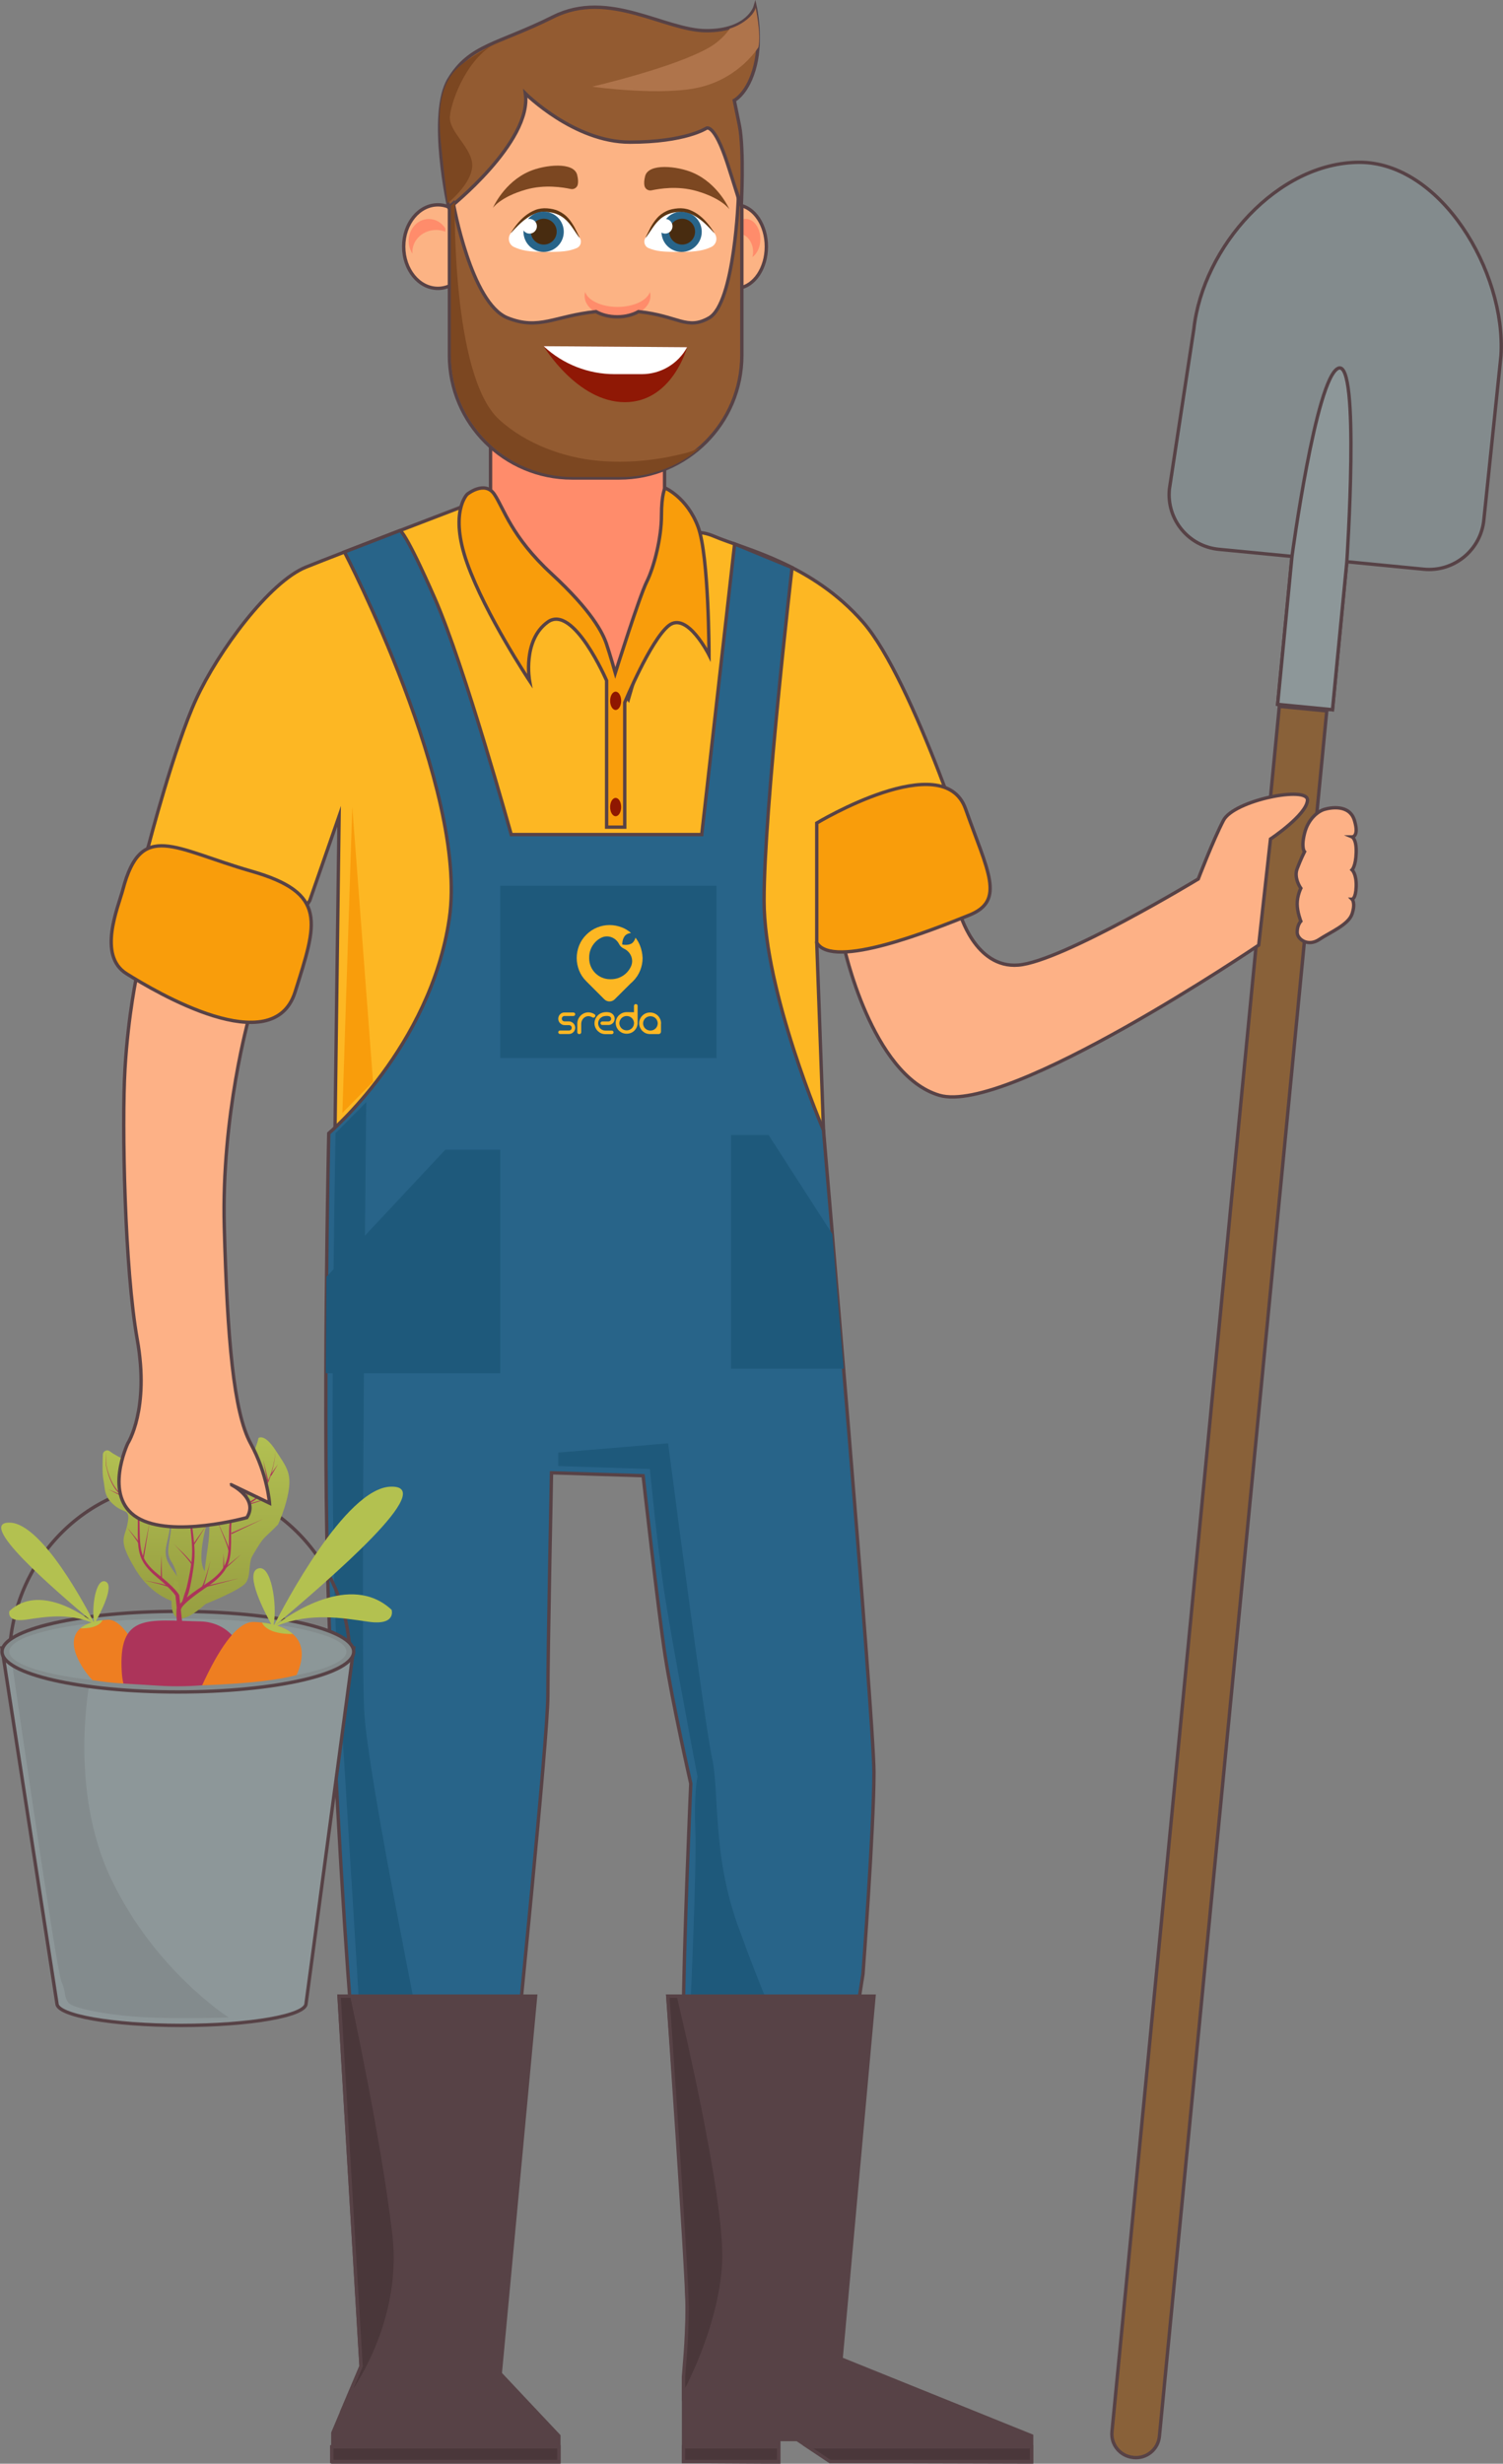 <?xml version="1.0" encoding="utf-8"?>
<!-- Generator: Adobe Illustrator 25.0.0, SVG Export Plug-In . SVG Version: 6.00 Build 0)  -->
<svg version="1.1" xmlns="http://www.w3.org/2000/svg" xmlns:xlink="http://www.w3.org/1999/xlink" x="0px" y="0px"
	 viewBox="0 0 223.09 365.65" style="enable-background:new 0 0 223.09 365.65;" xml:space="preserve">
<rect x="0" y="0" width="223.09" height="365.65" fill="#808080" stroke="none"/>
<style type="text/css">
	.st0{fill:url(#SVGID_1_);}
	.st1{fill:#ECF0D9;}
	.st2{fill:#DEE3B4;}
	.st3{fill:#E3E7BF;}
	.st4{fill:#CCD58F;}
	.st5{fill:#B3C150;}
	.st6{fill:#A3AF4E;}
	.st7{fill:#979E41;}
	.st8{fill:url(#SVGID_2_);}
	.st9{fill:url(#SVGID_3_);}
	.st10{fill:url(#SVGID_4_);}
	.st11{fill:url(#SVGID_5_);}
	.st12{fill:url(#SVGID_6_);}
	.st13{fill:url(#SVGID_7_);}
	.st14{fill:url(#SVGID_8_);}
	.st15{fill:url(#SVGID_9_);}
	.st16{fill:url(#SVGID_10_);}
	.st17{fill:url(#SVGID_11_);}
	.st18{fill:#FFF2DB;}
	.st19{fill:#A79B9C;}
	.st20{fill:#FFD13D;}
	.st21{fill:#2C3A64;}
	.st22{fill:#F67047;}
	.st23{fill:#DAE578;}
	.st24{fill:#FFF3DB;}
	.st25{fill:#FCE8C5;}
	.st26{fill:url(#SVGID_12_);}
	.st27{fill:url(#SVGID_13_);}
	.st28{fill:url(#SVGID_14_);}
	.st29{fill:url(#SVGID_15_);}
	.st30{fill:url(#SVGID_16_);}
	.st31{fill:url(#SVGID_17_);}
	.st32{fill:url(#SVGID_18_);}
	.st33{fill:url(#SVGID_19_);}
	.st34{fill:url(#SVGID_20_);}
	.st35{fill:#574246;}
	.st36{fill:#645053;}
	.st37{fill:#4A373A;}
	.st38{fill:#FEE6B9;stroke:#574246;stroke-width:0.5;stroke-miterlimit:10;}
	.st39{fill:#C4BBBC;stroke:#574246;stroke-width:0.5;stroke-miterlimit:10;}
	.st40{fill:#8C7E7F;stroke:#574246;stroke-width:0.5;stroke-miterlimit:10;}
	.st41{fill:#A79B9C;stroke:#574246;stroke-width:0.5;stroke-miterlimit:10;}
	.st42{fill:#FECE74;stroke:#574246;stroke-width:0.5;stroke-miterlimit:10;}
	.st43{fill:#9E8E86;stroke:#574246;stroke-width:0.5;stroke-miterlimit:10;}
	.st44{fill:#E6CCBD;stroke:#574246;stroke-width:0.5;stroke-miterlimit:10;}
	.st45{fill:#FEC251;stroke:#574246;stroke-width:0.5;stroke-miterlimit:10;}
	.st46{fill:#FEF2DB;stroke:#574246;stroke-width:0.5;stroke-miterlimit:10;}
	.st47{fill:#286489;stroke:#574246;stroke-width:0.5;stroke-miterlimit:10;}
	.st48{fill:#F3ECD6;stroke:#574246;stroke-width:0.5;stroke-miterlimit:10;}
	.st49{fill:#FEF2DC;stroke:#574246;stroke-width:0.5;stroke-miterlimit:10;}
	.st50{fill:#574246;stroke:#574246;stroke-width:0.5;stroke-miterlimit:10;}
	.st51{fill:#725F62;stroke:#574246;stroke-width:0.5;stroke-miterlimit:10;}
	.st52{fill:#645053;stroke:#574246;stroke-width:0.5;stroke-miterlimit:10;}
	.st53{fill:#FFFFFF;}
	.st54{fill:#010001;}
	.st55{fill:#272727;}
	.st56{fill:#C5C5C5;}
	.st57{fill:#DCDCDC;stroke:#574246;stroke-width:0.5;stroke-miterlimit:10;}
	.st58{fill:#C5C5C5;stroke:#574246;stroke-width:0.5;stroke-miterlimit:10;}
	.st59{fill:#FBFBFB;stroke:#574246;stroke-width:0.5;stroke-miterlimit:10;}
	.st60{fill:#3B2E2F;}
	.st61{fill:#FDB723;stroke:#574246;stroke-width:0.5;stroke-miterlimit:10;}
	.st62{fill:#F59F24;stroke:#574246;stroke-width:0.5;stroke-miterlimit:10;}
	.st63{fill:#286489;}
	.st64{opacity:0.22;fill:#A3A1AD;}
	.st65{fill:#C92103;stroke:#574246;stroke-width:0.5;stroke-miterlimit:10;}
	.st66{fill:#584446;}
	.st67{fill:#FFB81C;}
	.st68{fill:#FDB723;}
	.st69{fill:#725F62;}
	.st70{fill:#A3AF4E;stroke:#574246;stroke-width:0.15;stroke-miterlimit:10;}
	.st71{fill:#E23333;}
	.st72{fill:#F56F47;}
	.st73{fill:url(#SVGID_21_);stroke:#574246;stroke-width:0.5;stroke-miterlimit:10;}
	.st74{fill:url(#SVGID_22_);stroke:#574246;stroke-width:0.5;stroke-miterlimit:10;}
	.st75{fill:url(#SVGID_23_);stroke:#574246;stroke-width:0.5;stroke-miterlimit:10;}
	.st76{fill:#AC345A;}
	.st77{fill:#CE4762;}
	.st78{fill:url(#SVGID_24_);stroke:#574246;stroke-width:0.5;stroke-miterlimit:10;}
	.st79{fill:url(#SVGID_25_);stroke:#574246;stroke-width:0.5;stroke-miterlimit:10;}
	.st80{fill:url(#SVGID_26_);stroke:#574246;stroke-width:0.5;stroke-miterlimit:10;}
	.st81{fill:url(#SVGID_27_);stroke:#574246;stroke-width:0.5;stroke-miterlimit:10;}
	.st82{fill:url(#SVGID_28_);stroke:#574246;stroke-width:0.5;stroke-miterlimit:10;}
	.st83{fill:url(#SVGID_29_);stroke:#574246;stroke-width:0.5;stroke-miterlimit:10;}
	.st84{fill:url(#SVGID_30_);stroke:#574246;stroke-width:0.5;stroke-miterlimit:10;}
	.st85{fill:url(#SVGID_31_);stroke:#574246;stroke-width:0.5;stroke-miterlimit:10;}
	.st86{fill:url(#SVGID_32_);stroke:#574246;stroke-width:0.5;stroke-miterlimit:10;}
	.st87{fill:url(#SVGID_33_);stroke:#574246;stroke-width:0.5;stroke-miterlimit:10;}
	.st88{fill:url(#SVGID_34_);stroke:#574246;stroke-width:0.5;stroke-miterlimit:10;}
	.st89{fill:url(#SVGID_35_);stroke:#574246;stroke-width:0.5;stroke-miterlimit:10;}
	.st90{fill:url(#SVGID_36_);stroke:#574246;stroke-width:0.5;stroke-miterlimit:10;}
	.st91{fill:url(#SVGID_37_);stroke:#574246;stroke-width:0.5;stroke-miterlimit:10;}
	.st92{fill:url(#SVGID_38_);stroke:#574246;stroke-width:0.5;stroke-miterlimit:10;}
	.st93{fill:url(#SVGID_39_);stroke:#574246;stroke-width:0.5;stroke-miterlimit:10;}
	.st94{fill:url(#SVGID_40_);stroke:#574246;stroke-width:0.5;stroke-miterlimit:10;}
	.st95{fill:url(#SVGID_41_);stroke:#574246;stroke-width:0.5;stroke-miterlimit:10;}
	.st96{fill:url(#SVGID_42_);stroke:#574246;stroke-width:0.5;stroke-miterlimit:10;}
	.st97{fill:url(#SVGID_43_);stroke:#574246;stroke-width:0.5;stroke-miterlimit:10;}
	.st98{fill:url(#SVGID_44_);stroke:#574246;stroke-width:0.5;stroke-miterlimit:10;}
	.st99{fill:url(#SVGID_45_);stroke:#574246;stroke-width:0.5;stroke-miterlimit:10;}
	.st100{fill:url(#SVGID_46_);stroke:#574246;stroke-width:0.5;stroke-miterlimit:10;}
	.st101{fill:url(#SVGID_47_);stroke:#574246;stroke-width:0.5;stroke-miterlimit:10;}
	.st102{fill:url(#SVGID_48_);stroke:#574246;stroke-width:0.5;stroke-miterlimit:10;}
	.st103{fill:url(#SVGID_49_);stroke:#574246;stroke-width:0.5;stroke-miterlimit:10;}
	.st104{fill:url(#SVGID_50_);stroke:#574246;stroke-width:0.5;stroke-miterlimit:10;}
	.st105{fill:url(#SVGID_51_);stroke:#574246;stroke-width:0.5;stroke-miterlimit:10;}
	.st106{fill:url(#SVGID_52_);stroke:#574246;stroke-width:0.5;stroke-miterlimit:10;}
	.st107{fill:url(#SVGID_53_);stroke:#574246;stroke-width:0.5;stroke-miterlimit:10;}
	.st108{fill:url(#SVGID_54_);stroke:#574246;stroke-width:0.5;stroke-miterlimit:10;}
	.st109{fill:url(#SVGID_55_);stroke:#574246;stroke-width:0.5;stroke-miterlimit:10;}
	.st110{fill:url(#SVGID_56_);stroke:#574246;stroke-width:0.5;stroke-miterlimit:10;}
	.st111{fill:url(#SVGID_57_);stroke:#574246;stroke-width:0.5;stroke-miterlimit:10;}
	.st112{fill:url(#SVGID_58_);stroke:#574246;stroke-width:0.5;stroke-miterlimit:10;}
	.st113{fill:url(#SVGID_59_);stroke:#574246;stroke-width:0.5;stroke-miterlimit:10;}
	.st114{fill:url(#SVGID_60_);stroke:#574246;stroke-width:0.5;stroke-miterlimit:10;}
	.st115{fill:url(#SVGID_61_);stroke:#574246;stroke-width:0.5;stroke-miterlimit:10;}
	.st116{fill:url(#SVGID_62_);stroke:#574246;stroke-width:0.5;stroke-miterlimit:10;}
	.st117{fill:#EE7E21;stroke:#574246;stroke-width:0.5;stroke-miterlimit:10;}
	.st118{fill:#B3C150;stroke:#574246;stroke-width:0.5;stroke-miterlimit:10;}
	.st119{fill:#E2E891;stroke:#574246;stroke-width:0.5;stroke-miterlimit:10;}
	.st120{fill:#B2C052;stroke:#574246;stroke-width:0.5;stroke-miterlimit:10;}
	.st121{fill:#979E41;stroke:#574246;stroke-width:0.5;stroke-miterlimit:10;}
	.st122{fill:#FFF2DB;stroke:#574246;stroke-width:0.5;stroke-miterlimit:10;}
	.st123{fill:url(#SVGID_63_);stroke:#574246;stroke-width:0.5;stroke-miterlimit:10;}
	.st124{fill:url(#SVGID_64_);stroke:#574246;stroke-width:0.5;stroke-miterlimit:10;}
	.st125{fill:url(#SVGID_65_);stroke:#574246;stroke-width:0.5;stroke-miterlimit:10;}
	.st126{fill:url(#SVGID_66_);stroke:#574246;stroke-width:0.5;stroke-miterlimit:10;}
	.st127{fill:url(#SVGID_67_);stroke:#574246;stroke-width:0.5;stroke-miterlimit:10;}
	.st128{fill:url(#SVGID_68_);stroke:#574246;stroke-width:0.5;stroke-miterlimit:10;}
	.st129{fill:#C18E4C;stroke:#574246;stroke-width:0.5;stroke-miterlimit:10;}
	.st130{fill:url(#SVGID_69_);stroke:#574246;stroke-width:0.5;stroke-miterlimit:10;}
	.st131{fill:url(#SVGID_70_);stroke:#574246;stroke-width:0.5;stroke-miterlimit:10;}
	.st132{fill:url(#SVGID_71_);stroke:#574246;stroke-width:0.5;stroke-miterlimit:10;}
	.st133{fill:#AC345A;stroke:#574246;stroke-width:0.5;stroke-miterlimit:10;}
	.st134{fill:#FECE74;}
	.st135{fill:#A3AF4E;stroke:#574246;stroke-width:0.5;stroke-miterlimit:10;}
	.st136{fill:url(#SVGID_72_);stroke:#574246;stroke-width:0.5;stroke-miterlimit:10;}
	.st137{fill:url(#SVGID_73_);stroke:#574246;stroke-width:0.5;stroke-miterlimit:10;}
	.st138{fill:url(#SVGID_74_);stroke:#574246;stroke-width:0.5;stroke-miterlimit:10;}
	.st139{fill:url(#SVGID_75_);stroke:#574246;stroke-width:0.5;stroke-miterlimit:10;}
	.st140{fill:url(#SVGID_76_);stroke:#574246;stroke-width:0.5;stroke-miterlimit:10;}
	.st141{fill:url(#SVGID_77_);stroke:#574246;stroke-width:0.5;stroke-miterlimit:10;}
	.st142{fill:url(#SVGID_78_);stroke:#574246;stroke-width:0.5;stroke-miterlimit:10;}
	.st143{fill:url(#SVGID_79_);stroke:#574246;stroke-width:0.5;stroke-miterlimit:10;}
	.st144{fill:url(#SVGID_80_);stroke:#574246;stroke-width:0.5;stroke-miterlimit:10;}
	.st145{fill:url(#SVGID_81_);stroke:#574246;stroke-width:0.5;stroke-miterlimit:10;}
	.st146{fill:url(#SVGID_82_);stroke:#574246;stroke-width:0.5;stroke-miterlimit:10;}
	.st147{fill:#FC1D1D;}
	.st148{fill:#FFD13D;stroke:#574246;stroke-width:0.5;stroke-miterlimit:10;}
	.st149{fill:url(#SVGID_83_);stroke:#574246;stroke-width:0.5;stroke-miterlimit:10;}
	.st150{fill:url(#SVGID_84_);stroke:#574246;stroke-width:0.5;stroke-miterlimit:10;}
	.st151{fill:#554145;}
	.st152{opacity:0.19;}
	.st153{fill:#644F52;}
	.st154{fill:#644F52;stroke:#574246;stroke-width:0;stroke-miterlimit:10;}
	.st155{fill:#F67047;stroke:#574246;stroke-width:0.5;stroke-miterlimit:10;}
	.st156{fill:#FF8C6B;stroke:#574246;stroke-width:0.5;stroke-miterlimit:10;}
	.st157{fill:#FCB384;stroke:#574246;stroke-width:0.5;stroke-miterlimit:10;}
	.st158{fill:#935B31;stroke:#574246;stroke-width:0.5;stroke-miterlimit:10;}
	.st159{fill:#7C4721;}
	.st160{fill:#5F3714;}
	.st161{fill:#482C10;}
	.st162{fill:#FF8C6B;}
	.st163{fill:#8F1805;}
	.st164{fill:#F99D0B;stroke:#574246;stroke-width:0.5;stroke-miterlimit:10;}
	.st165{fill:#8F1701;}
	.st166{fill:#1E597B;}
	.st167{fill:#F99D0B;}
	.st168{fill:#4A373A;stroke:#574246;stroke-width:0.5;stroke-miterlimit:10;}
	.st169{fill:none;stroke:#574246;stroke-width:0.5;stroke-miterlimit:10;}
	.st170{fill:#8D9799;stroke:#574246;stroke-width:0.5;stroke-miterlimit:10;}
	.st171{fill:#838B8D;}
	.st172{fill:#848C8D;stroke:#574246;stroke-width:0.5;stroke-miterlimit:10;}
	.st173{fill:#8C9798;}
	.st174{fill:#EE7E21;}
	.st175{fill:url(#SVGID_85_);}
	.st176{fill:url(#SVGID_86_);}
	.st177{fill:url(#SVGID_87_);}
	.st178{fill:#FDB186;stroke:#574246;stroke-width:0.5;stroke-miterlimit:10;}
	.st179{fill:#896139;stroke:#574246;stroke-width:0.5;stroke-miterlimit:10;}
	.st180{fill:#AF744B;}
	.st181{fill:#838B8D;stroke:#574246;stroke-width:0.5;stroke-miterlimit:10;}
	.st182{fill:url(#SVGID_88_);}
	.st183{fill:url(#SVGID_89_);}
	.st184{fill:url(#SVGID_90_);}
	.st185{fill:url(#SVGID_91_);}
	.st186{fill:url(#SVGID_92_);}
	.st187{fill:url(#SVGID_93_);}
	.st188{fill:url(#SVGID_94_);}
	.st189{fill:url(#SVGID_95_);}
	.st190{fill:url(#SVGID_96_);}
	.st191{fill:url(#SVGID_97_);}
	.st192{fill:url(#SVGID_98_);}
	.st193{fill:url(#SVGID_99_);}
	.st194{fill:url(#SVGID_100_);}
	.st195{fill:url(#SVGID_101_);}
	.st196{fill:url(#SVGID_102_);}
	.st197{fill:url(#SVGID_103_);}
	.st198{fill:url(#SVGID_104_);}
	.st199{fill:url(#SVGID_105_);}
	.st200{fill:url(#SVGID_106_);}
	.st201{fill:url(#SVGID_107_);}
	.st202{fill:url(#SVGID_108_);stroke:#574246;stroke-width:0.5;stroke-miterlimit:10;}
	.st203{fill:url(#SVGID_109_);stroke:#574246;stroke-width:0.5;stroke-miterlimit:10;}
	.st204{fill:url(#SVGID_110_);stroke:#574246;stroke-width:0.5;stroke-miterlimit:10;}
	.st205{fill:url(#SVGID_111_);stroke:#574246;stroke-width:0.5;stroke-miterlimit:10;}
	.st206{fill:url(#SVGID_112_);stroke:#574246;stroke-width:0.5;stroke-miterlimit:10;}
	.st207{fill:url(#SVGID_113_);stroke:#574246;stroke-width:0.5;stroke-miterlimit:10;}
	.st208{fill:url(#SVGID_114_);stroke:#574246;stroke-width:0.5;stroke-miterlimit:10;}
	.st209{fill:url(#SVGID_115_);stroke:#574246;stroke-width:0.5;stroke-miterlimit:10;}
	.st210{fill:url(#SVGID_116_);stroke:#574246;stroke-width:0.5;stroke-miterlimit:10;}
	.st211{fill:url(#SVGID_117_);stroke:#574246;stroke-width:0.5;stroke-miterlimit:10;}
	.st212{fill:url(#SVGID_118_);stroke:#574246;stroke-width:0.5;stroke-miterlimit:10;}
	.st213{fill:url(#SVGID_119_);stroke:#574246;stroke-width:0.5;stroke-miterlimit:10;}
	.st214{fill:url(#SVGID_120_);stroke:#574246;stroke-width:0.5;stroke-miterlimit:10;}
	.st215{fill:url(#SVGID_121_);stroke:#574246;stroke-width:0.5;stroke-miterlimit:10;}
	.st216{fill:url(#SVGID_122_);stroke:#574246;stroke-width:0.5;stroke-miterlimit:10;}
	.st217{fill:url(#SVGID_123_);stroke:#574246;stroke-width:0.5;stroke-miterlimit:10;}
	.st218{fill:url(#SVGID_124_);stroke:#574246;stroke-width:0.5;stroke-miterlimit:10;}
	.st219{fill:url(#SVGID_125_);stroke:#574246;stroke-width:0.5;stroke-miterlimit:10;}
	.st220{fill:url(#SVGID_126_);stroke:#574246;stroke-width:0.5;stroke-miterlimit:10;}
	.st221{fill:url(#SVGID_127_);stroke:#574246;stroke-width:0.5;stroke-miterlimit:10;}
	.st222{fill:url(#SVGID_128_);stroke:#574246;stroke-width:0.5;stroke-miterlimit:10;}
	.st223{fill:url(#SVGID_129_);stroke:#574246;stroke-width:0.5;stroke-miterlimit:10;}
	.st224{fill:url(#SVGID_130_);stroke:#574246;stroke-width:0.5;stroke-miterlimit:10;}
	.st225{fill:url(#SVGID_131_);stroke:#574246;stroke-width:0.5;stroke-miterlimit:10;}
	.st226{fill:url(#SVGID_132_);stroke:#574246;stroke-width:0.5;stroke-miterlimit:10;}
	.st227{fill:url(#SVGID_133_);stroke:#574246;stroke-width:0.5;stroke-miterlimit:10;}
	.st228{fill:url(#SVGID_134_);stroke:#574246;stroke-width:0.5;stroke-miterlimit:10;}
	.st229{fill:url(#SVGID_135_);stroke:#574246;stroke-width:0.5;stroke-miterlimit:10;}
	.st230{fill:url(#SVGID_136_);stroke:#574246;stroke-width:0.5;stroke-miterlimit:10;}
	.st231{fill:url(#SVGID_137_);stroke:#574246;stroke-width:0.5;stroke-miterlimit:10;}
	.st232{fill:url(#SVGID_138_);stroke:#574246;stroke-width:0.5;stroke-miterlimit:10;}
	.st233{fill:url(#SVGID_139_);stroke:#574246;stroke-width:0.5;stroke-miterlimit:10;}
	.st234{fill:url(#SVGID_140_);stroke:#574246;stroke-width:0.5;stroke-miterlimit:10;}
	.st235{fill:url(#SVGID_141_);stroke:#574246;stroke-width:0.5;stroke-miterlimit:10;}
	.st236{fill:url(#SVGID_142_);stroke:#574246;stroke-width:0.5;stroke-miterlimit:10;}
	.st237{fill:url(#SVGID_143_);stroke:#574246;stroke-width:0.5;stroke-miterlimit:10;}
	.st238{fill:url(#SVGID_144_);stroke:#574246;stroke-width:0.5;stroke-miterlimit:10;}
	.st239{fill:url(#SVGID_145_);stroke:#574246;stroke-width:0.5;stroke-miterlimit:10;}
	.st240{fill:url(#SVGID_146_);stroke:#574246;stroke-width:0.5;stroke-miterlimit:10;}
	.st241{fill:url(#SVGID_147_);stroke:#574246;stroke-width:0.5;stroke-miterlimit:10;}
	.st242{fill:url(#SVGID_148_);stroke:#574246;stroke-width:0.5;stroke-miterlimit:10;}
	.st243{fill:url(#SVGID_149_);stroke:#574246;stroke-width:0.5;stroke-miterlimit:10;}
	.st244{fill:url(#SVGID_150_);stroke:#574246;stroke-width:0.5;stroke-miterlimit:10;}
	.st245{fill:url(#SVGID_151_);stroke:#574246;stroke-width:0.5;stroke-miterlimit:10;}
	.st246{fill:url(#SVGID_152_);stroke:#574246;stroke-width:0.5;stroke-miterlimit:10;}
	.st247{fill:url(#SVGID_153_);stroke:#574246;stroke-width:0.5;stroke-miterlimit:10;}
	.st248{fill:url(#SVGID_154_);stroke:#574246;stroke-width:0.5;stroke-miterlimit:10;}
	.st249{fill:url(#SVGID_155_);stroke:#574246;stroke-width:0.5;stroke-miterlimit:10;}
	.st250{fill:url(#SVGID_156_);stroke:#574246;stroke-width:0.5;stroke-miterlimit:10;}
	.st251{fill:url(#SVGID_157_);stroke:#574246;stroke-width:0.5;stroke-miterlimit:10;}
	.st252{fill:url(#SVGID_158_);stroke:#574246;stroke-width:0.5;stroke-miterlimit:10;}
	.st253{fill:url(#SVGID_159_);stroke:#574246;stroke-width:0.5;stroke-miterlimit:10;}
	.st254{fill:url(#SVGID_160_);stroke:#574246;stroke-width:0.5;stroke-miterlimit:10;}
	.st255{fill:url(#SVGID_161_);stroke:#574246;stroke-width:0.5;stroke-miterlimit:10;}
	.st256{fill:url(#SVGID_162_);stroke:#574246;stroke-width:0.5;stroke-miterlimit:10;}
	.st257{fill:url(#SVGID_163_);stroke:#574246;stroke-width:0.5;stroke-miterlimit:10;}
	.st258{fill:url(#SVGID_164_);stroke:#574246;stroke-width:0.5;stroke-miterlimit:10;}
	.st259{fill:url(#SVGID_165_);stroke:#574246;stroke-width:0.5;stroke-miterlimit:10;}
	.st260{fill:url(#SVGID_166_);stroke:#574246;stroke-width:0.5;stroke-miterlimit:10;}
	.st261{fill:url(#SVGID_167_);stroke:#574246;stroke-width:0.5;stroke-miterlimit:10;}
	.st262{fill:url(#SVGID_168_);stroke:#574246;stroke-width:0.5;stroke-miterlimit:10;}
	.st263{fill:url(#SVGID_169_);stroke:#574246;stroke-width:0.5;stroke-miterlimit:10;}
	.st264{fill:url(#SVGID_170_);stroke:#574246;stroke-width:0.5;stroke-miterlimit:10;}
	.st265{fill:url(#SVGID_171_);stroke:#574246;stroke-width:0.5;stroke-miterlimit:10;}
	.st266{fill:url(#SVGID_172_);}
	.st267{fill:url(#SVGID_173_);}
	.st268{fill:url(#SVGID_174_);}
</style>
<g id="Слой_1">
</g>
<g id="Слой_2">
</g>
<g id="Слой_3">
</g>
<g id="фон">
</g>
<g id="_x31__1_">
</g>
<g id="все">
	<g>
		<g>
			<path class="st68" d="M81.01,126.66c-0.16-0.41-0.39-0.8-0.67-1.16c-0.07,0.27-0.21,0.57-0.45,0.78
				c-0.57,0.46-1.51,0.24-1.51,0.24s-0.03-0.97,0.54-1.43c0.22-0.18,0.51-0.26,0.77-0.28c-0.41-0.36-0.87-0.64-1.36-0.83
				c-0.59-0.23-1.21-0.35-1.83-0.35c-0.63,0-1.25,0.12-1.84,0.36c-0.6,0.24-1.14,0.6-1.62,1.08c-0.48,0.48-0.84,1.02-1.07,1.62
				c-0.23,0.59-0.35,1.21-0.35,1.83c0,0.63,0.12,1.24,0.35,1.83c0.23,0.6,0.59,1.14,1.07,1.62l2.31,2.31l0.37,0.37
				c0.42,0.42,1.11,0.42,1.54,0l2.39-2.38c0.01-0.01,0.01-0.01,0.02-0.01c0.1-0.09,0.2-0.18,0.29-0.27
				c0.48-0.48,0.84-1.02,1.08-1.62c0.24-0.6,0.36-1.22,0.36-1.84C81.36,127.87,81.24,127.25,81.01,126.66z M79.68,129.74
				c-0.15,0.33-0.35,0.64-0.61,0.92c-0.66,0.69-1.55,1.03-2.43,1.01c-0.02,0-0.05,0-0.07,0c-1.72,0-3.11-1.39-3.11-3.11
				c0-0.02,0-0.03,0-0.05c-0.02-0.83,0.27-1.67,0.89-2.33c0.26-0.28,0.56-0.5,0.89-0.66c0.98-0.5,2.16-0.05,2.66,0.93
				c0.07,0.15,0.17,0.28,0.3,0.4c0.13,0.12,0.27,0.21,0.42,0.28C79.62,127.59,80.13,128.73,79.68,129.74z"/>
			<path class="st68" d="M69.46,136.67c-0.12,0.05-0.22,0.11-0.3,0.2c-0.09,0.08-0.16,0.18-0.2,0.3c-0.05,0.11-0.08,0.24-0.08,0.37
				c0,0.13,0.03,0.25,0.08,0.37s0.12,0.21,0.21,0.3c0.09,0.08,0.19,0.15,0.3,0.2c0.12,0.05,0.24,0.07,0.36,0.07h0.64
				c0.06,0,0.11,0.01,0.16,0.03c0.05,0.02,0.09,0.05,0.13,0.08c0.04,0.04,0.07,0.08,0.09,0.13c0.02,0.05,0.03,0.1,0.03,0.16
				c0,0.05-0.01,0.1-0.03,0.16c-0.02,0.05-0.05,0.09-0.09,0.13s-0.08,0.06-0.13,0.08c-0.05,0.02-0.1,0.03-0.16,0.03h-1.32
				c-0.15,0-0.27,0.12-0.27,0.26c0,0.14,0.12,0.26,0.27,0.26h1.31c0.13,0,0.25-0.02,0.36-0.07c0.12-0.05,0.22-0.11,0.3-0.2
				c0.09-0.08,0.16-0.18,0.2-0.3c0.05-0.11,0.08-0.23,0.08-0.36c0-0.13-0.03-0.25-0.08-0.37c-0.05-0.11-0.12-0.21-0.21-0.3
				c-0.09-0.08-0.19-0.15-0.3-0.2c-0.12-0.05-0.24-0.07-0.36-0.07h-0.63c-0.06,0-0.11-0.01-0.16-0.03c-0.05-0.02-0.1-0.05-0.13-0.08
				c-0.04-0.03-0.07-0.08-0.09-0.13c-0.02-0.05-0.03-0.1-0.03-0.16c0-0.05,0.01-0.11,0.03-0.16c0.02-0.05,0.05-0.09,0.09-0.13
				c0.04-0.04,0.08-0.06,0.13-0.08c0.05-0.02,0.1-0.03,0.16-0.03h1.31c0.15,0,0.27-0.12,0.27-0.26c0-0.14-0.12-0.26-0.27-0.26h-1.31
				C69.69,136.6,69.57,136.62,69.46,136.67z"/>
			<path class="st68" d="M73.34,136.59c-0.88,0-1.61,0.72-1.64,1.62v1.34c0,0.14,0.12,0.26,0.27,0.26H72c0.15,0,0.27-0.12,0.27-0.26
				v-1.27c0.01-0.62,0.48-1.13,1.07-1.13c0.19,0,0.42,0.08,0.61,0.19c0.13,0.07,0.29,0.03,0.36-0.09l0.02-0.02
				c0.08-0.12,0.04-0.28-0.08-0.36C73.99,136.69,73.67,136.59,73.34,136.59z"/>
			<path class="st68" d="M76.6,137.83c-0.04,0.03-0.08,0.06-0.13,0.08c-0.05,0.02-0.1,0.03-0.16,0.03h-0.9
				c-0.15,0-0.27,0.12-0.27,0.26c0,0.14,0.12,0.26,0.27,0.26h0.9c0.13,0,0.25-0.02,0.36-0.07c0.12-0.05,0.22-0.11,0.3-0.2
				c0.09-0.08,0.16-0.18,0.2-0.3c0.05-0.11,0.08-0.23,0.08-0.36c0-0.13-0.03-0.25-0.08-0.37c-0.05-0.11-0.12-0.21-0.21-0.3
				c-0.09-0.08-0.19-0.15-0.3-0.2c-0.28-0.12-0.92-0.18-1.44,0.05c-0.19,0.08-0.36,0.2-0.5,0.35c-0.14,0.14-0.26,0.32-0.34,0.51
				c-0.08,0.19-0.13,0.41-0.13,0.63c0,0.22,0.04,0.43,0.13,0.63c0.08,0.19,0.2,0.37,0.34,0.51c0.15,0.14,0.31,0.26,0.5,0.35
				c0.19,0.08,0.4,0.13,0.62,0.13h0.97c0.15,0,0.27-0.12,0.27-0.26v-0.01c0-0.14-0.12-0.26-0.27-0.26h-0.96
				c-0.15,0-0.28-0.03-0.41-0.08c-0.13-0.05-0.24-0.13-0.33-0.23c-0.1-0.09-0.17-0.21-0.23-0.34c-0.06-0.13-0.09-0.27-0.09-0.42
				s0.03-0.29,0.09-0.42s0.13-0.25,0.23-0.34c0.1-0.09,0.21-0.17,0.33-0.23c0.37-0.15,0.86-0.13,1.03-0.05
				c0.05,0.02,0.09,0.05,0.13,0.08c0.04,0.04,0.07,0.08,0.09,0.13c0.02,0.05,0.03,0.1,0.03,0.16c0,0.05-0.01,0.1-0.03,0.16
				C76.67,137.75,76.64,137.79,76.6,137.83z"/>
			<path class="st68" d="M80.39,135.36c-0.15,0-0.27,0.12-0.27,0.26v0.95c0,0-0.8-0.01-1.08-0.01c-0.22,0-0.44,0.04-0.63,0.12
				c-0.2,0.08-0.37,0.2-0.52,0.34c-0.15,0.14-0.27,0.32-0.35,0.51c-0.09,0.19-0.13,0.41-0.13,0.63c0,0.22,0.05,0.43,0.13,0.63
				c0.09,0.19,0.2,0.37,0.35,0.51c0.15,0.14,0.32,0.26,0.52,0.34c0.2,0.08,0.41,0.12,0.63,0.12c0.21,0,0.42-0.04,0.6-0.11
				c0.19-0.07,0.36-0.18,0.5-0.31c0.14-0.13,0.26-0.29,0.35-0.47c0.09-0.18,0.15-0.38,0.17-0.58v-2.7
				C80.66,135.48,80.54,135.36,80.39,135.36z M80.03,138.61c-0.06,0.13-0.14,0.24-0.23,0.34c-0.1,0.09-0.22,0.17-0.35,0.23
				c-0.13,0.05-0.27,0.08-0.42,0.08c-0.15,0-0.29-0.03-0.42-0.08c-0.13-0.05-0.25-0.13-0.35-0.23c-0.1-0.09-0.18-0.21-0.23-0.34
				c-0.06-0.13-0.09-0.27-0.09-0.41c0-0.14,0.03-0.29,0.09-0.42c0.06-0.13,0.14-0.25,0.23-0.34c0.1-0.09,0.22-0.17,0.35-0.23
				c0.13-0.05,0.27-0.08,0.42-0.08c0.15,0,0.29,0.03,0.42,0.08c0.13,0.05,0.25,0.13,0.35,0.23c0.1,0.09,0.18,0.21,0.23,0.34
				c0.06,0.13,0.09,0.27,0.09,0.42C80.12,138.34,80.09,138.48,80.03,138.61z"/>
			<path class="st68" d="M84.01,137.58c-0.09-0.19-0.2-0.37-0.35-0.51c-0.15-0.14-0.32-0.26-0.52-0.34
				c-0.2-0.08-0.41-0.12-0.63-0.12c-0.23,0-0.44,0.04-0.63,0.12c-0.2,0.08-0.37,0.2-0.51,0.34c-0.15,0.14-0.27,0.32-0.35,0.51
				c-0.09,0.19-0.13,0.41-0.13,0.63c0,0.22,0.05,0.43,0.13,0.63c0.09,0.19,0.2,0.36,0.35,0.51c0.15,0.14,0.32,0.26,0.51,0.34
				c0.2,0.08,0.41,0.12,0.63,0.12h1.08h0.18c0.2,0,0.36-0.16,0.36-0.36v-1.11v0c0.01-0.04,0.01-0.08,0.01-0.13
				C84.14,137.99,84.09,137.78,84.01,137.58z M83.55,138.64c-0.06,0.13-0.14,0.24-0.23,0.34c-0.1,0.09-0.22,0.17-0.35,0.23
				c-0.13,0.05-0.27,0.08-0.42,0.08c-0.15,0-0.29-0.03-0.42-0.08c-0.13-0.05-0.25-0.13-0.35-0.23c-0.1-0.09-0.18-0.21-0.23-0.34
				c-0.06-0.13-0.09-0.27-0.09-0.41c0-0.14,0.03-0.29,0.09-0.42c0.06-0.13,0.14-0.25,0.23-0.34c0.1-0.09,0.22-0.17,0.35-0.23
				c0.13-0.05,0.27-0.08,0.42-0.08c0.15,0,0.29,0.03,0.42,0.08c0.13,0.05,0.25,0.13,0.35,0.23c0.1,0.09,0.18,0.21,0.23,0.34
				c0.06,0.13,0.09,0.27,0.09,0.42C83.64,138.37,83.61,138.51,83.55,138.64z"/>
		</g>
		<polygon class="st156" points="72.81,64.5 72.81,85.11 93.48,113.06 98.64,78.96 98.64,66.63 		"/>
		<path class="st157" d="M113.75,36.6c0-3.19-1.78-5.82-4.06-6.16v-8.7c0-10.05-8.01-18.2-17.89-18.2h-6.88
			c-9.88,0-17.89,8.15-17.89,18.2v9.18c-0.62-0.33-1.31-0.52-2.03-0.52c-2.81,0-5.08,2.78-5.08,6.2c0,3.42,2.27,6.2,5.08,6.2
			c0.72,0,1.41-0.19,2.03-0.52V52.5c0,10.05,8.01,18.2,17.89,18.2h6.88c9.88,0,17.89-8.15,17.89-18.2v-9.74
			C111.98,42.42,113.75,39.79,113.75,36.6z"/>
		<path class="st158" d="M77.98,13.87c0,0,7.23,7.23,15.5,7.23s11.37-2.07,11.37-2.07s1.14-0.81,3.1,5.17
			c1.11,3.4,2.07,6.58,2.07,6.58s0.47-8.56-0.28-12.22s-0.75-3.66-0.75-3.66s2.07-1.03,3.1-5.17s0-8.73,0-8.73s-1.03,3.56-7.23,3.56
			c-6.2,0-14.47-6.2-22.73-2.07s-12.4,4.13-15.5,9.3c-3.1,5.17,0,19.12,0,19.12S79.01,21.1,77.98,13.87z"/>
		<path class="st159" d="M73.16,30.86c0,0,1.63-3.81,5.44-5.44c2.24-0.96,6.58-1.46,7.07,0.54c0.16,0.64,0.16,1.09,0.09,1.42
			c-0.1,0.47-0.57,0.77-1.04,0.67c-1.15-0.24-3.84-0.71-6.66,0.09C74.25,29.23,73.16,30.86,73.16,30.86z"/>
		<path class="st159" d="M108.26,31.06c0,0-1.63-3.81-5.44-5.44c-2.24-0.96-6.58-1.46-7.07,0.54c-0.16,0.64-0.16,1.09-0.09,1.42
			c0.1,0.47,0.57,0.77,1.04,0.67c1.15-0.24,3.84-0.71,6.66,0.09C107.17,29.43,108.26,31.06,108.26,31.06z"/>
		<path class="st53" d="M86,35.23c0.43,0.54,0.21,1.35-0.43,1.6c-1.2,0.48-2.04,0.56-4.76,0.56c-2.35,0-3.5-0.25-4.53-0.74
			c-0.8-0.38-1-1.44-0.41-2.1c1.15-1.29,2.89-3.15,4.94-3.15C84.07,31.41,84.86,33.79,86,35.23z"/>
		<path class="st53" d="M95.86,35.23c-0.43,0.54-0.21,1.35,0.43,1.6c1.2,0.48,2.04,0.56,4.76,0.56c2.35,0,3.5-0.25,4.53-0.74
			c0.8-0.38,1-1.44,0.41-2.1c-1.15-1.29-2.89-3.15-4.94-3.15C97.79,31.41,97,33.79,95.86,35.23z"/>
		<circle class="st63" cx="101.17" cy="34.4" r="2.99"/>
		<path class="st160" d="M75.84,34.53c0.58-0.91,1.24-1.8,2.13-2.5c0.44-0.36,0.94-0.65,1.49-0.87c0.54-0.21,1.2-0.29,1.76-0.24
			c0.57,0.05,1.17,0.15,1.71,0.41c0.54,0.26,1.03,0.61,1.41,1.05c0.38,0.43,0.68,0.9,0.95,1.38l0.72,1.45l-0.04,0.03
			c-0.66-0.85-1.15-1.82-1.93-2.56c-0.75-0.75-1.8-1.18-2.86-1.22c-1.07-0.13-2.11,0.3-2.97,0.91c-0.88,0.61-1.62,1.39-2.34,2.18
			L75.84,34.53z"/>
		<circle class="st63" cx="80.69" cy="34.4" r="2.99"/>
		<circle class="st161" cx="101.25" cy="34.38" r="1.92"/>
		<circle class="st161" cx="80.71" cy="34.38" r="1.92"/>
		<circle class="st53" cx="78.6" cy="33.58" r="1.09"/>
		<circle class="st53" cx="98.73" cy="33.58" r="1.09"/>
		<path class="st160" d="M106.01,34.53c-0.58-0.91-1.24-1.8-2.13-2.5c-0.44-0.36-0.94-0.65-1.49-0.87c-0.54-0.21-1.2-0.29-1.76-0.24
			c-0.57,0.05-1.17,0.15-1.71,0.41c-0.54,0.26-1.03,0.61-1.41,1.05c-0.38,0.43-0.68,0.9-0.95,1.38l-0.72,1.45l0.04,0.03
			c0.66-0.85,1.15-1.82,1.93-2.56c0.75-0.75,1.8-1.18,2.86-1.22c1.07-0.13,2.11,0.3,2.97,0.91c0.88,0.61,1.62,1.39,2.34,2.18
			L106.01,34.53z"/>
		<path class="st162" d="M91.66,45.55c-2.4,0-4.39-0.96-4.81-2.22c-0.05,0.19-0.08,0.39-0.08,0.59c0,1.8,2.19,3.26,4.89,3.26
			c2.7,0,4.89-1.46,4.89-3.26c0-0.2-0.03-0.4-0.08-0.59C96.05,44.59,94.05,45.55,91.66,45.55z"/>
		<path class="st162" d="M110.69,32.49c-0.19,0-0.37,0.04-0.54,0.11v2.17c0.94,0.3,1.63,1.36,1.63,2.62c0,0.26-0.04,0.51-0.1,0.76
			c0.7-0.5,1.18-1.5,1.18-2.66C112.86,33.83,111.89,32.49,110.69,32.49z"/>
		<path class="st162" d="M66.1,33.9c-0.54-0.85-1.43-1.4-2.45-1.4c-1.65,0-2.99,1.46-2.99,3.26c0,0.71,0.21,1.36,0.56,1.89
			c-0.01-0.09-0.01-0.17-0.01-0.26c0-1.8,1.58-3.26,3.53-3.26c0.48,0,0.94,0.09,1.36,0.25V33.9z"/>
		<path class="st158" d="M109.6,29.23c0,0-0.54,15.77-4.35,17.95c-3.3,1.88-4.56-0.31-10.48-0.93c-0.85,0.48-1.95,0.77-3.16,0.77
			c-1.2,0-2.3-0.29-3.15-0.77c-6.15,0.63-8.42,2.81-13.12,0.93C69.9,45,67.29,30.17,67.29,30.17l-0.58,0.51v22.06
			c0,10.05,8.15,18.2,18.2,18.2h7c10.05,0,18.2-8.15,18.2-18.2V30.68L109.6,29.23z"/>
		<path class="st163" d="M80.69,51.38l21.3,0.15c0,0-2.18,8.16-9.25,8.16C85.67,59.68,80.69,51.38,80.69,51.38z"/>
		<path class="st53" d="M94.3,55.53h-3.08c-3.91,0-7.67-1.48-10.53-4.15v0l21.3,0.15l0,0c-1.34,2.47-3.92,4-6.73,4H94.3z"/>
		<path class="st61" d="M69.36,74.91c0,0-18.49,7.07-23.93,9.25s-13.05,12.51-16.31,19.58s-7.07,21.75-7.07,21.75l-3.26,10.33
			l21.48,6.87l5.71-9.04l4.35-12.51l-1.09,83.75l73.96-10.33l-1.97-54.65l23.72-9.52c0,0-9.25-29.37-16.86-38.07
			c-7.61-8.7-17.51-10.77-22.08-12.72c-4.57-1.96-6.2,1.75-6.2,1.75l-6.53,22.4L83.3,88.89L69.36,74.91z"/>
		<path class="st164" d="M78.6,101.04c0,0-6.53-9.81-9.25-17.43s0-10.26,0-10.26s2.6-2.1,4.02,0c1.42,2.1,2.51,6.28,8.49,11.8
			c5.98,5.52,7.61,8.79,8.16,10.42s1.31,4.3,1.31,4.3s3.58-11.37,4.67-13.54c1.09-2.18,2.18-6.53,2.18-9.79s0.54-4.12,0.54-4.12
			s3.26,1.4,4.89,5.75s1.63,19.03,1.63,19.03s-3.26-6.53-5.98-4.35s-6.53,11.42-6.53,11.42v18.49h-2.69v-21.75
			c0,0-4.93-11.42-8.73-8.7S78.6,101.04,78.6,101.04z"/>
		<ellipse class="st165" cx="91.38" cy="119.78" rx="0.82" ry="1.36"/>
		<ellipse class="st165" cx="91.38" cy="104.01" rx="0.82" ry="1.36"/>
		<path class="st47" d="M51.13,81.92c0,0,18.36,35.25,15.57,54.36C63.92,155.4,48.8,168.2,48.8,168.2s-0.98,43.54,0,70.84
			s2.62,52.32,3.7,64.82s15.23,9.79,15.23,9.79s8.7-5.98,8.7-7.07c0-1.09,4.89-48.4,4.89-54.93s0.54-33.07,0.54-33.07l13.6,0.44
			c0,0,2.18,19.58,3.26,26.65c1.09,7.07,3.81,19.03,3.81,19.03s-1.09,25.02-1.09,34.81c0,9.79,25.02,3.81,25.02,3.81l1.63-10.33
			c0,0,1.63-21.75,1.63-29.91c0-8.16-7.49-95.35-7.49-95.35s-8.82-20.48-8.82-34.08s4.16-49.41,4.16-49.41l-8.53-3.51l-4.88,43.13
			H75.88c0,0-6.93-25.02-11.35-35.08c-4.42-10.06-5.16-10.04-5.16-10.04L51.13,81.92z"/>
		<rect x="74.25" y="131.47" class="st166" width="32.09" height="25.56"/>
		<polygon class="st166" points="48.46,189.49 66.1,170.63 74.25,170.63 74.25,203.8 48.36,203.8 		"/>
		<polygon class="st166" points="108.51,168.45 108.51,203.13 125.22,203.13 123.54,183.15 114.08,168.45 		"/>
		<path class="st166" d="M63.3,307.13c0-1.63-8.7-42.96-9.25-53.3c-0.54-10.33,0.31-90.26,0.31-90.26l-4.56,4.62
			c0,0-1.1,56.48,0.21,76.49s3.8,61.17,3.8,61.17L63.3,307.13z"/>
		<path class="st166" d="M102.45,298.5c0,0,0.98-21.14,0.76-26.88c-0.22-5.75,0.32-7.92,0.32-7.92s-3.82-20.11-4.9-27.19
			c-1.08-7.07-2.17-18.49-2.17-18.49l-13.6-0.44v-2l16.31-1.37c0,0,5.44,41.87,6.53,46.77s0,14.19,3.81,24.77
			c3.81,10.58,5.98,14.93,5.98,14.93L102.45,298.5z"/>
		<polygon class="st167" points="50.82,165.17 55.37,160.55 52.29,119.74 		"/>
		<polygon class="st50" points="50.32,296.25 79.5,296.25 74.25,352.27 82.95,361.51 82.95,365.4 49.4,365.4 49.4,361.08 
			53.59,351.18 		"/>
		<path class="st50" d="M99.12,296.25h30.61l-4.89,53.84l28.28,11.42v3.89l-29.91-0.08l-4.89-3.26h-2.72v3.35l-14.14-0.08v-12.51
			c0,0,0.54-2.18,0.54-10.33S99.12,296.25,99.12,296.25z"/>
		<rect x="49.24" y="363.14" class="st168" width="33.72" height="2.18"/>
		<polygon class="st168" points="153.11,365.32 123.2,365.32 119.93,363.14 153.11,363.14 		"/>
		<rect x="101.44" y="363.14" class="st168" width="14.14" height="2.18"/>
		<path class="st168" d="M51.32,356.54c0,0,8.79-10.8,7.16-24.94c-1.63-14.14-6.25-35.35-6.25-35.35h-1.9l3.26,54.93L51.32,356.54z"
			/>
		<path class="st168" d="M100.7,296.25c0,0,7.27,29.91,6.73,39.7c-0.54,9.79-5.98,19.48-5.98,19.48s0-2.07,0-2.62
			c0-0.54,0.54-5.44,0.54-10.33s-2.87-46.23-2.87-46.23H100.7z"/>
		<path class="st169" d="M1.38,246.49c0-14.57,11.32-26.38,25.29-26.38s25.29,11.81,25.29,26.38"/>
		<path class="st170" d="M0.29,244.59l8.16,52.75c0,1.8,8.28,3.26,18.49,3.26s18.49-1.46,18.49-3.26l7.07-52.75H0.29z"/>
		<path class="st171" d="M13.4,249.17c0,0-3.39,16.16,3.13,29.76c6.53,13.6,17.42,20.49,17.42,20.49s-7.84,0.25-12.91-0.06
			c-5.06-0.31-10.2-1.26-10.89-2.14s-0.29-1.52-1.04-3.11c-0.74-1.59-7.52-48.63-7.52-48.63L13.4,249.17z"/>
		<ellipse class="st172" cx="26.4" cy="245.13" rx="26.1" ry="5.98"/>
		<ellipse class="st173" cx="26.4" cy="245.12" rx="25.02" ry="4.91"/>
		<g>
			<g>
				<path class="st174" d="M13.72,249.35c-0.45-0.48-0.86-0.99-1.22-1.52c-2.04-3.06-1.88-5.02-0.59-6.15
					c0.77-0.68,1.94-1.06,3.29-1.22c0.27-0.04,0.54-0.05,0.82-0.07c2.42-0.11,4.98,5.19,6.77,9.62
					C18.04,249.86,16.95,249.86,13.72,249.35z"/>
				<path class="st5" d="M15.7,234.74c-1.49-0.68-2.14,3.91-1.73,5.96c-0.02,0.01-0.04,0.01-0.07,0.02
					c-0.97-1.91-7.58-14.58-12.41-14.74c-5.16-0.17,6.19,9.6,12.29,14.77c0,0-0.01,0-0.01,0c-1.39-1.07-7.99-5.74-12.38-1.64
					c0,0-0.52,1.7,2.47,1.27c2.87-0.42,6.17-1,9.74,0.42c-0.66,0.21-1.24,0.49-1.67,0.87c0,0,2.63,0.14,3.29-1.22
					c-0.34,0.04-0.68,0.09-0.99,0.16C14.88,239.44,17.02,235.35,15.7,234.74z"/>
			</g>
			<g>
				<g>
					<linearGradient id="SVGID_1_" gradientUnits="userSpaceOnUse" x1="21.262" y1="215.253" x2="21.262" y2="237.85">
						<stop  offset="1.118836e-07" style="stop-color:#B2C052"/>
						<stop  offset="1" style="stop-color:#979E41"/>
					</linearGradient>
					<path class="st0" d="M26.34,237.85c0,0-3.65-0.62-6.28-5.01c-2.63-4.39-1.58-4.46-1.15-6.59c0.48-2.39-0.36-1.59-1.81-2.74
						c-1.75-1.38-1.47-2.54-1.75-3.9c-0.18-0.85-0.13-2.57-0.08-3.74c0.03-0.52,0.62-0.8,1.03-0.48c1.27,0.98,3.96,1.97,5.08,2.91
						c1.63,1.36,2.2,3.13,3.37,5.64c1.16,2.51-0.16,4.77-0.16,6.34c0,1.57,0.8,2.25,1.76,3.78c0.96,1.53,0.96,0.17,0.96,1.53
						C27.31,236.96,26.34,237.85,26.34,237.85z"/>
					<linearGradient id="SVGID_2_" gradientUnits="userSpaceOnUse" x1="34.207" y1="213.317" x2="34.207" y2="240.207">
						<stop  offset="1.118836e-07" style="stop-color:#B2C052"/>
						<stop  offset="1" style="stop-color:#979E41"/>
					</linearGradient>
					<path class="st8" d="M30.52,238.05c0,0,5.07-2.02,5.92-3.09s0.37-2.95,1.05-4.1c1.91-3.22,1.4-2.15,3.78-4.61
						c0,0,0.88-1.86,1.38-4.04c0.81-3.48-0.04-4.35-1.74-6.96c-1.7-2.61-2.55-1.82-2.55-1.82s-0.23,1.73-2.26,4.73
						s-5.12,3.72-5.02,7.27c0.09,3.55-0.44,4.82-0.66,7.41c-0.22,2.58,0.46,1.39-0.22,2.58s-4.29-0.9-4.29-0.9
						S23.33,244.46,30.52,238.05z"/>
					<linearGradient id="SVGID_3_" gradientUnits="userSpaceOnUse" x1="28.631" y1="213.671" x2="28.631" y2="237.566">
						<stop  offset="1.118836e-07" style="stop-color:#B2C052"/>
						<stop  offset="1" style="stop-color:#979E41"/>
					</linearGradient>
					<path class="st9" d="M27.06,217.3c0,0-3.21,2.13-2.08,5.56c1.13,3.43-0.2,6.23,0.01,7.7s0.92,1.11,1.36,3.87
						s1.11,3.15,1.11,3.15s4.36-2.53,2.95-4.37c-1.41-1.84,0.37-8.02,1.55-11.07c1.07-2.78,0.41-5.51-0.95-8.07
						c-0.29-0.54-1.09-0.51-1.31,0.07C28.6,216.99,27.06,217.3,27.06,217.3z"/>
					<path class="st76" d="M15.77,215.27c0.08,1.09-0.17,1.55,0.1,2.6c0.14,0.52,0.3,1.04,0.51,1.54c0.21,0.5,0.45,0.99,0.77,1.42
						c0.16,0.22,0.33,0.43,0.52,0.61c0.19,0.19,0.41,0.34,0.63,0.5c0.44,0.32,0.89,0.63,1.32,0.98c0.21,0.18,0.42,0.37,0.58,0.61
						c0.16,0.23,0.28,0.5,0.34,0.78c0.14,0.55,0.15,1.1,0.17,1.65c0.03,1.09,0,2.18,0.12,3.25c0.06,0.53,0.15,1.06,0.33,1.55
						c0.18,0.5,0.43,0.96,0.76,1.37c0.32,0.42,0.7,0.8,1.1,1.15c0.2,0.18,0.41,0.34,0.62,0.52c0.21,0.17,0.43,0.34,0.64,0.52
						c0.42,0.35,0.83,0.72,1.23,1.11c0.2,0.19,0.39,0.39,0.58,0.61c0.09,0.11,0.18,0.22,0.27,0.33c0.04,0.06,0.09,0.12,0.13,0.18
						c0.02,0.03,0.04,0.07,0.06,0.1c0.02,0.04,0.04,0.06,0.06,0.14l0.47,4.33c0.01,0.02-0.57,0.02-0.58,0
						c-0.01-0.02-0.45-4.27-0.46-4.3c-0.03-0.05-0.07-0.1-0.1-0.15c-0.07-0.1-0.15-0.21-0.24-0.31c-0.17-0.2-0.35-0.4-0.54-0.59
						c-0.37-0.38-0.77-0.75-1.18-1.1c-0.2-0.18-0.41-0.35-0.62-0.53c-0.21-0.18-0.42-0.36-0.62-0.54c-0.41-0.38-0.79-0.78-1.13-1.23
						c-0.34-0.45-0.61-0.96-0.78-1.49c-0.18-0.53-0.27-1.09-0.32-1.64c-0.1-1.1-0.04-2.2-0.05-3.28c-0.01-0.54-0.02-1.09-0.13-1.6
						c-0.1-0.52-0.42-0.95-0.83-1.29c-0.41-0.35-0.86-0.66-1.29-1c-0.21-0.17-0.44-0.33-0.63-0.53c-0.2-0.2-0.37-0.41-0.53-0.64
						c-0.31-0.45-0.55-0.95-0.75-1.46c-0.2-0.51-0.35-1.04-0.48-1.57C15.55,216.82,15.83,216.36,15.77,215.27z"/>
					<path class="st76" d="M40.91,215.25c-0.08,1.21-0.3,2.41-0.66,3.57c-0.37,1.15-0.89,2.29-1.72,3.19
						c-0.21,0.23-0.44,0.43-0.69,0.61c-0.25,0.18-0.51,0.33-0.77,0.49c-0.51,0.32-1.04,0.62-1.53,0.96
						c-0.49,0.33-0.92,0.76-1.06,1.33c-0.16,0.56-0.17,1.17-0.18,1.77c-0.01,1.2,0.05,2.42-0.12,3.65
						c-0.09,0.61-0.26,1.22-0.55,1.78c-0.29,0.56-0.69,1.05-1.13,1.49c-0.88,0.89-1.95,1.51-2.91,2.21
						c-0.49,0.35-0.97,0.71-1.43,1.09c-0.23,0.19-0.45,0.39-0.66,0.59c-0.1,0.1-0.21,0.21-0.3,0.31c-0.05,0.05-0.09,0.11-0.13,0.16
						c-0.02,0.03-0.04,0.05-0.06,0.08c-0.01,0.01-0.01,0.02-0.02,0.04c0,0.01-0.01,0.01-0.01,0.01c0,0-0.21,0.46-0.21,0.45
						l-0.29-0.63c0.01-0.03,0.02-0.04,0.03-0.06c0.01-0.01,0.01-0.03,0.02-0.04c0.01-0.02,0.03-0.04,0.04-0.06
						c0.03-0.04,0.05-0.07,0.08-0.11c0.05-0.07,0.11-0.13,0.16-0.19c0.11-0.12,0.22-0.23,0.33-0.34c0.23-0.21,0.46-0.41,0.7-0.61
						c0.48-0.39,0.97-0.74,1.47-1.09c1-0.7,2.06-1.29,2.9-2.12c0.43-0.41,0.81-0.86,1.08-1.37c0.28-0.51,0.45-1.08,0.54-1.67
						c0.19-1.18,0.14-2.39,0.18-3.6c0.02-0.61,0.04-1.22,0.23-1.83c0.04-0.15,0.11-0.3,0.18-0.44c0.08-0.13,0.17-0.27,0.28-0.39
						c0.1-0.12,0.22-0.22,0.34-0.33c0.12-0.09,0.24-0.19,0.37-0.27c0.51-0.34,1.04-0.63,1.56-0.94c0.26-0.16,0.52-0.31,0.77-0.47
						c0.24-0.18,0.47-0.36,0.68-0.58c0.84-0.86,1.37-1.98,1.76-3.12C40.57,217.65,40.81,216.45,40.91,215.25z"/>
					<path class="st76" d="M30.57,214.22c0.09,1,0.07,1.22,0.06,2.23c-0.02,1.01-0.08,2.02-0.3,3.01c-0.11,0.49-0.27,0.99-0.55,1.42
						c-0.26,0.43-0.52,0.86-0.75,1.3c-0.23,0.44-0.41,0.9-0.5,1.39c-0.09,0.48-0.12,0.98-0.11,1.48c0.02,0.99,0.18,1.99,0.29,2.99
						c0.11,1,0.21,2.01,0.16,3.04c-0.04,1.02-0.21,2.02-0.38,3.02c-0.09,0.5-0.18,0.99-0.29,1.49c-0.06,0.25-0.12,0.5-0.19,0.75
						c-0.04,0.13-0.08,0.25-0.13,0.38c-0.03,0.07-0.05,0.13-0.09,0.2c-0.02,0.04-0.03,0.25-0.07,0.29c-0.02,0.03,0.1-0.02,0.04,0.02
						c0.15,0.25-0.11,0.17-0.13,0.18c-0.02,0.01-0.13,0.18-0.16,0.19c-0.03,0-0.58,0.86-0.62,0.84c-0.02-0.01-0.49-0.55-0.51-0.56
						c-0.33,1.49-0.03,3.05-0.07,3.01l0.53-0.26c-0.04-0.04-0.13-2.43-0.15-2.45c-0.02-0.01-0.08,5.72-0.09,5.71
						c-0.03-0.01,0.23-4.48,0.2-4.48c-0.03,0,0.11-0.98,0.1-0.98c-0.02,0.01-0.27,0.31-0.28,0.31c-0.03,0.02,0.22-0.28,0.22-0.28
						c0,0-0.15,0.49-0.14,0.47c0.02-0.04,0.73-2.36,0.75-2.41c0.04-0.1,0.08-0.22,0.12-0.33c0.07-0.23,0.14-0.47,0.2-0.71
						c0.12-0.48,0.22-0.97,0.32-1.46c0.19-0.98,0.38-1.97,0.44-2.95c0.07-0.99,0-1.99-0.09-2.98c-0.08-1-0.23-2-0.23-3.02
						c0-0.51,0.03-1.02,0.14-1.52c0.11-0.5,0.3-0.98,0.54-1.43c0.24-0.45,0.51-0.87,0.78-1.3c0.28-0.41,0.44-0.88,0.56-1.36
						c0.24-0.97,0.32-1.98,0.36-2.98C30.59,215.44,30.64,215.22,30.57,214.22z"/>
					<polygon class="st76" points="23.86,234.36 23.95,230.86 24.05,234.36 					"/>
					<path class="st76" d="M25.27,235.68c-0.03-0.02-0.06-0.04-0.09-0.06l-0.11-0.05c-0.07-0.04-0.16-0.07-0.24-0.1
						c-0.16-0.06-0.33-0.12-0.5-0.17c-0.33-0.1-0.67-0.2-1.01-0.28c-0.68-0.18-1.37-0.34-2.06-0.49c0.69,0.12,1.39,0.25,2.08,0.4
						c0.34,0.07,0.69,0.15,1.03,0.24c0.17,0.04,0.34,0.09,0.51,0.15c0.08,0.03,0.17,0.05,0.25,0.09l0.13,0.06l0.13,0.09
						L25.27,235.68z"/>
					<polygon class="st76" points="21.13,231.38 22.2,225.91 21.32,231.41 					"/>
					<path class="st76" d="M20.56,229.12c-0.01-0.02-0.01-0.03-0.02-0.05l-0.04-0.08l-0.09-0.15c-0.06-0.1-0.13-0.2-0.2-0.3
						c-0.14-0.2-0.28-0.4-0.42-0.6c-0.29-0.4-0.58-0.79-0.88-1.18c0.32,0.37,0.64,0.74,0.95,1.12c0.16,0.19,0.31,0.38,0.46,0.57
						c0.08,0.1,0.15,0.2,0.22,0.3l0.11,0.16l0.05,0.09c0.02,0.02,0.03,0.08,0.04,0.12L20.56,229.12z"/>
					<polygon class="st76" points="20.57,225.4 21.26,222.13 20.75,225.43 					"/>
					<polygon class="st76" points="18.35,222.21 16.08,221.03 18.43,222.04 					"/>
					<polygon class="st76" points="28.58,229.3 30.59,226.44 28.73,229.4 					"/>
					<path class="st76" d="M28.46,232.29c-0.01-0.03-0.03-0.07-0.04-0.1l-0.06-0.11c-0.04-0.07-0.1-0.14-0.14-0.21
						c-0.1-0.14-0.21-0.28-0.32-0.41c-0.22-0.27-0.45-0.54-0.69-0.8c-0.47-0.53-0.95-1.04-1.44-1.55c0.51,0.49,1.01,0.98,1.51,1.48
						c0.25,0.25,0.49,0.51,0.72,0.77c0.12,0.13,0.23,0.27,0.34,0.41c0.05,0.07,0.11,0.14,0.16,0.22l0.07,0.12l0.06,0.14
						L28.46,232.29z"/>
					<polygon class="st76" points="28.15,225.3 32.07,221.35 28.28,225.43 					"/>
					<path class="st76" d="M28.18,223.85c0-0.02,0.01-0.02,0.01-0.06l0.01-0.08l0.01-0.18c0-0.12,0-0.24,0-0.36
						c0-0.24-0.01-0.49-0.02-0.73c-0.02-0.49-0.04-0.98-0.08-1.47c0.06,0.49,0.12,0.97,0.17,1.46c0.03,0.24,0.05,0.49,0.06,0.73
						c0.01,0.12,0.02,0.25,0.02,0.37l0,0.19l-0.01,0.1c0,0.03-0.02,0.08-0.03,0.12L28.18,223.85z"/>
					<polygon class="st76" points="29.88,220.38 32.27,218.05 30.01,220.51 					"/>
					<polygon class="st76" points="30.36,218.91 29.12,216.67 30.52,218.82 					"/>
					<polygon class="st76" points="33.07,232.9 35.78,230.69 33.19,233.04 					"/>
					<path class="st76" d="M29.9,235.55c0.02-0.03,0.04-0.06,0.07-0.08l0.06-0.11c0.04-0.07,0.07-0.16,0.11-0.23
						c0.07-0.16,0.13-0.32,0.19-0.49c0.12-0.33,0.23-0.66,0.33-1c0.21-0.67,0.4-1.35,0.58-2.03c-0.15,0.69-0.32,1.37-0.5,2.06
						c-0.09,0.34-0.18,0.68-0.29,1.02c-0.05,0.17-0.11,0.34-0.17,0.5c-0.04,0.08-0.06,0.17-0.11,0.25l-0.06,0.12l-0.09,0.13
						L29.9,235.55z"/>
					<polygon class="st76" points="30.03,235.49 35.46,234.25 30.07,235.67 					"/>
					<path class="st76" d="M33.88,230.1c0-0.06-0.02-0.18-0.05-0.28c-0.03-0.1-0.06-0.2-0.09-0.3c-0.07-0.2-0.14-0.4-0.21-0.6
						c-0.15-0.4-0.31-0.8-0.47-1.19c-0.32-0.79-0.65-1.58-1-2.36c0.37,0.77,0.73,1.55,1.08,2.33c0.17,0.39,0.35,0.78,0.51,1.18
						c0.08,0.2,0.16,0.4,0.24,0.6c0.04,0.1,0.07,0.2,0.11,0.31c0.02,0.05,0.03,0.11,0.04,0.16c0.01,0.06,0.03,0.11,0.02,0.19
						L33.88,230.1z"/>
					<polygon class="st76" points="34.3,227.52 39.06,225.43 34.37,227.68 					"/>
					<polygon class="st76" points="33.12,233.11 33.18,230.55 33.31,233.11 					"/>
					<path class="st76" d="M34.08,226.01c0.01-0.03,0.02-0.07,0.03-0.1l0.01-0.12c0.01-0.08,0.01-0.17,0.01-0.26
						c0-0.17-0.01-0.35-0.02-0.52c-0.02-0.35-0.05-0.7-0.09-1.05c-0.07-0.7-0.16-1.4-0.26-2.1c0.13,0.69,0.25,1.39,0.36,2.08
						c0.05,0.35,0.1,0.7,0.14,1.05c0.02,0.18,0.03,0.35,0.04,0.53c0,0.09,0.01,0.18,0,0.27l-0.01,0.14l-0.04,0.15L34.08,226.01z"/>
					<polygon class="st76" points="36.43,223.3 40.28,222.24 36.49,223.47 					"/>
					<path class="st76" d="M36.33,223.32c0.01-0.01,0.03-0.06,0.04-0.1c0.02-0.04,0.03-0.09,0.04-0.14c0.02-0.1,0.04-0.2,0.06-0.3
						c0.04-0.2,0.07-0.4,0.1-0.6c0.06-0.4,0.11-0.81,0.16-1.22c0.09-0.81,0.18-1.63,0.25-2.45c-0.04,0.82-0.09,1.64-0.16,2.46
						c-0.03,0.41-0.07,0.82-0.11,1.23c-0.02,0.2-0.05,0.41-0.08,0.61c-0.02,0.1-0.03,0.2-0.05,0.31c-0.01,0.05-0.02,0.1-0.04,0.16
						c-0.01,0.03-0.02,0.05-0.03,0.08c-0.01,0.03-0.03,0.06-0.05,0.09L36.33,223.32z"/>
					<polygon class="st76" points="39.68,219.92 39.06,216.67 39.86,219.88 					"/>
					<polygon class="st76" points="40.1,218.93 41.27,217.3 40.26,219.03 					"/>
				</g>
				<g>
					<path class="st76" d="M18.32,249.86c-0.12-0.49-0.2-1.03-0.24-1.63c-0.58-8.88,3.87-7.76,11.64-7.59
						c4.09,0.09,6.92,3.46,6.2,7.49c-0.09,0.52-0.19,0.99-0.29,1.42l-4.67,0.48c-2.44,0.25-4.91,0.3-7.36,0.15L18.32,249.86z"/>
				</g>
			</g>
			<g>
				<path class="st174" d="M44.02,248.6c1.3-2.89,0.86-4.86-0.57-6.1c-1.07-0.94-2.71-1.48-4.58-1.69
					c-0.37-0.05-0.75-0.07-1.15-0.09c-2.66-0.12-5.44,4.45-7.72,9.41C37.07,249.86,41.42,249.32,44.02,248.6z"/>
				<path class="st5" d="M38.2,232.83c2.07-0.95,2.98,5.44,2.41,8.3c0.03,0.01,0.06,0.02,0.09,0.03
					c1.35-2.66,10.55-20.3,17.28-20.52c7.19-0.24-8.63,13.37-17.11,20.57c0.01,0,0.01,0,0.02,0c1.93-1.48,11.13-7.99,17.24-2.29
					c0,0,0.73,2.37-3.44,1.77c-4-0.58-8.59-1.39-13.56,0.59c0.91,0.29,1.72,0.68,2.33,1.22c0,0-3.66,0.2-4.58-1.69
					c0.48,0.05,0.94,0.13,1.38,0.23C39.33,239.37,36.35,233.68,38.2,232.83z"/>
			</g>
		</g>
		<path class="st178" d="M36.64,225.23c0,0-11.14,3.13-16.27,0s-1.4-11.02-1.4-11.02s3.26-5.01,1.4-15.42s-2.31-31.83-1.82-40.15
			c0.5-8.33,1.81-14.16,1.81-14.16s6.2,4.25,11.42,5.32c5.22,1.06,5.22,1.06,5.22,1.06s-4.16,14.6-3.71,31.23s1.39,27.51,3.91,32.13
			s2.8,8.86,2.8,8.86l-5.7-2.74C34.3,220.33,38.46,222.38,36.64,225.23z"/>
		<path class="st179" d="M168.2,364.72l0.07,0.01c1.92,0.19,3.64-1.22,3.82-3.15l24.84-256.07l-7.04-0.68l-24.84,256.07
			C164.86,362.82,166.27,364.53,168.2,364.72z"/>
		<path class="st178" d="M125.22,140.27c0,0,4.09,19.32,14.22,22.29s47.39-22.29,47.39-22.29l1.75-15.75c0,0,5.38-3.58,5.49-5.76
			s-10.91,0-12.47,2.99c-1.56,2.99-3.74,8.7-3.74,8.7s-20.2,12.24-26.69,12.78c-6.48,0.54-8.75-7.85-8.75-7.85
			S129.14,141.66,125.22,140.27z"/>
		<path class="st178" d="M196.55,120.13c0.88-0.27,3.75-0.82,4.49,1.63c0.74,2.45-0.35,2.45-0.35,2.45s0.67,0.29,0.61,2.32
			s-0.61,2.57-0.61,2.57s0.67,0.6,0.61,2.48c-0.07,1.87-0.61,1.87-0.61,1.87s0.54,0.54,0,2.18c-0.54,1.63-3.26,2.72-4.89,3.81
			c-1.63,1.09-3.26,0-3.26-1.09s0.54-1.63,0.54-1.63s-0.54-1.35-0.54-2.58c0-1.23,0.54-2.31,0.54-2.31s-1.09-1.5-0.54-2.92
			c0.54-1.43,1.09-2.51,1.09-2.51s-0.54-0.54,0-2.72C194.17,121.49,195.67,120.4,196.55,120.13z"/>
		<path class="st164" d="M18.24,132.01c-0.71,2.68-3.81,9.78,0.54,12.5s21.75,13.06,25.02,2.72c3.26-10.33,4.89-14.68-6.53-17.95
			S20.96,121.68,18.24,132.01z"/>
		<path class="st164" d="M121.23,139.9v-17.75c0,0,18.82-11.35,22.09-2.1s5.98,13.6,0.54,15.77S123.62,143.98,121.23,139.9z"/>
		<path class="st159" d="M101.92,67.2c-4.33,1.13-8.82,1.6-13.28,1.17c-4.88-0.46-10.57-2.43-14.58-6.13
			c-7.07-6.53-6.56-32.21-6.56-32.21l-0.58,0.51V52.6c0,10.05,8.15,18.2,18.2,18.2h7c4.38,0,8.41-1.52,11.53-4.12
			C104.29,66.14,103.24,66.86,101.92,67.2z"/>
		<path class="st159" d="M66.44,30.16c0,0,3.5-2.77,3.65-5.46s-3.52-5.09-3.31-7.43s2.61-9.06,7.39-11.14
			c4.78-2.08-2.53,0.78-5.95,3.7s-2.96,7.94-2.92,9.51S66.44,30.16,66.44,30.16z"/>
		<path class="st180" d="M112.57,7.01c0,0-2.62,4.33-8.33,5.85c-5.71,1.52-16.35,0-16.35,0s12.27-2.83,17.44-5.85
			c2-1.17,3.01-2.78,3.01-2.78s1.3-0.34,2.54-1.35s1.27-1.77,1.27-1.77S113.01,5.07,112.57,7.01z"/>
		<path class="st68" d="M94.99,140.32c-0.16-0.41-0.39-0.8-0.67-1.16c-0.07,0.27-0.21,0.57-0.45,0.78
			c-0.57,0.46-1.51,0.24-1.51,0.24s-0.03-0.97,0.54-1.43c0.22-0.18,0.51-0.26,0.77-0.28c-0.41-0.36-0.87-0.64-1.36-0.83
			c-0.59-0.23-1.21-0.35-1.83-0.35c-0.63,0-1.25,0.12-1.84,0.36c-0.6,0.24-1.14,0.6-1.62,1.08c-0.48,0.48-0.84,1.02-1.07,1.62
			c-0.23,0.59-0.35,1.21-0.35,1.83c0,0.63,0.12,1.24,0.35,1.83c0.23,0.6,0.59,1.14,1.07,1.62l2.31,2.31l0.37,0.37
			c0.42,0.42,1.11,0.42,1.54,0l2.39-2.38c0.01-0.01,0.01-0.01,0.02-0.01c0.1-0.09,0.2-0.18,0.29-0.27c0.48-0.48,0.84-1.02,1.08-1.62
			c0.24-0.6,0.36-1.22,0.36-1.84C95.35,141.53,95.23,140.91,94.99,140.32z M93.67,143.4c-0.15,0.33-0.35,0.64-0.61,0.92
			c-0.66,0.69-1.55,1.03-2.43,1.01c-0.02,0-0.05,0-0.07,0c-1.72,0-3.11-1.39-3.11-3.11c0-0.02,0-0.03,0-0.05
			c-0.02-0.83,0.27-1.67,0.89-2.33c0.26-0.28,0.56-0.5,0.89-0.66c0.98-0.5,2.16-0.05,2.66,0.93c0.07,0.15,0.17,0.28,0.3,0.4
			c0.13,0.12,0.27,0.21,0.42,0.28C93.6,141.25,94.11,142.39,93.67,143.4z"/>
		<path class="st68" d="M83.44,150.33c-0.12,0.05-0.22,0.11-0.3,0.2c-0.09,0.08-0.16,0.18-0.2,0.3c-0.05,0.11-0.08,0.24-0.08,0.37
			c0,0.13,0.03,0.25,0.08,0.37c0.05,0.11,0.12,0.21,0.21,0.3c0.09,0.08,0.19,0.15,0.3,0.2c0.12,0.05,0.24,0.07,0.36,0.07h0.64
			c0.06,0,0.11,0.01,0.16,0.03c0.05,0.02,0.09,0.05,0.13,0.08c0.04,0.04,0.07,0.08,0.09,0.13c0.02,0.05,0.03,0.1,0.03,0.16
			c0,0.05-0.01,0.1-0.03,0.16c-0.02,0.05-0.05,0.09-0.09,0.13s-0.08,0.06-0.13,0.08c-0.05,0.02-0.1,0.03-0.16,0.03h-1.32
			c-0.15,0-0.27,0.12-0.27,0.26c0,0.14,0.12,0.26,0.27,0.26h1.31c0.13,0,0.25-0.02,0.36-0.07c0.12-0.05,0.22-0.11,0.3-0.2
			c0.09-0.08,0.16-0.18,0.2-0.3c0.05-0.11,0.08-0.23,0.08-0.36c0-0.13-0.03-0.25-0.08-0.37c-0.05-0.11-0.12-0.21-0.21-0.3
			c-0.09-0.08-0.19-0.15-0.3-0.2c-0.12-0.05-0.24-0.07-0.36-0.07h-0.63c-0.06,0-0.11-0.01-0.16-0.03c-0.05-0.02-0.1-0.05-0.13-0.08
			c-0.04-0.03-0.07-0.08-0.09-0.13c-0.02-0.05-0.03-0.1-0.03-0.16c0-0.05,0.01-0.11,0.03-0.16c0.02-0.05,0.05-0.09,0.09-0.13
			c0.04-0.04,0.08-0.06,0.13-0.08c0.05-0.02,0.1-0.03,0.16-0.03h1.31c0.15,0,0.27-0.12,0.27-0.26c0-0.14-0.12-0.26-0.27-0.26h-1.31
			C83.68,150.26,83.56,150.28,83.44,150.33z"/>
		<path class="st68" d="M87.33,150.25c-0.88,0-1.61,0.72-1.64,1.62v1.34c0,0.14,0.12,0.26,0.27,0.26h0.04
			c0.15,0,0.27-0.12,0.27-0.26v-1.27c0.01-0.62,0.48-1.13,1.07-1.13c0.19,0,0.42,0.08,0.61,0.19c0.13,0.07,0.29,0.03,0.36-0.09
			l0.02-0.02c0.08-0.12,0.04-0.28-0.08-0.36C87.97,150.35,87.66,150.25,87.33,150.25z"/>
		<path class="st68" d="M90.59,151.49c-0.04,0.03-0.08,0.06-0.13,0.08c-0.05,0.02-0.1,0.03-0.16,0.03h-0.9
			c-0.15,0-0.27,0.12-0.27,0.26c0,0.14,0.12,0.26,0.27,0.26h0.9c0.13,0,0.25-0.02,0.36-0.07c0.12-0.05,0.22-0.11,0.3-0.2
			c0.09-0.08,0.16-0.18,0.2-0.3c0.05-0.11,0.08-0.23,0.08-0.36c0-0.13-0.03-0.25-0.08-0.37c-0.05-0.11-0.12-0.21-0.21-0.3
			c-0.09-0.08-0.19-0.15-0.3-0.2c-0.28-0.12-0.92-0.18-1.44,0.05c-0.19,0.08-0.36,0.2-0.5,0.35c-0.14,0.14-0.26,0.32-0.34,0.51
			c-0.08,0.19-0.13,0.41-0.13,0.63s0.04,0.43,0.13,0.63c0.08,0.19,0.2,0.37,0.34,0.51c0.15,0.14,0.31,0.26,0.5,0.35
			c0.19,0.08,0.4,0.13,0.62,0.13h0.97c0.15,0,0.27-0.12,0.27-0.26v-0.01c0-0.14-0.12-0.26-0.27-0.26h-0.96
			c-0.15,0-0.28-0.03-0.41-0.08c-0.13-0.05-0.24-0.13-0.33-0.23c-0.1-0.09-0.17-0.21-0.23-0.34c-0.06-0.13-0.09-0.27-0.09-0.42
			s0.03-0.29,0.09-0.42c0.06-0.13,0.13-0.25,0.23-0.34c0.1-0.09,0.21-0.17,0.33-0.23c0.37-0.15,0.86-0.13,1.03-0.05
			c0.05,0.02,0.09,0.05,0.13,0.08c0.04,0.04,0.07,0.08,0.09,0.13c0.02,0.05,0.03,0.1,0.03,0.16c0,0.05-0.01,0.1-0.03,0.16
			C90.66,151.41,90.63,151.45,90.59,151.49z"/>
		<path class="st68" d="M94.37,149.02c-0.15,0-0.27,0.12-0.27,0.26v0.95c0,0-0.8-0.01-1.08-0.01c-0.22,0-0.44,0.04-0.63,0.12
			c-0.2,0.08-0.37,0.2-0.52,0.34c-0.15,0.14-0.27,0.32-0.35,0.51c-0.09,0.19-0.13,0.41-0.13,0.63c0,0.22,0.05,0.43,0.13,0.63
			c0.09,0.19,0.2,0.37,0.35,0.51c0.15,0.14,0.32,0.26,0.52,0.34c0.2,0.08,0.41,0.12,0.63,0.12c0.21,0,0.42-0.04,0.6-0.11
			c0.19-0.07,0.36-0.18,0.5-0.31c0.14-0.13,0.26-0.29,0.35-0.47c0.09-0.18,0.15-0.38,0.17-0.58v-2.7
			C94.64,149.14,94.52,149.02,94.37,149.02z M94.02,152.27c-0.06,0.13-0.14,0.24-0.23,0.34c-0.1,0.09-0.22,0.17-0.35,0.23
			c-0.13,0.05-0.27,0.08-0.42,0.08c-0.15,0-0.29-0.03-0.42-0.08c-0.13-0.05-0.25-0.13-0.35-0.23c-0.1-0.09-0.18-0.21-0.23-0.34
			c-0.06-0.13-0.09-0.27-0.09-0.41c0-0.14,0.03-0.29,0.09-0.42s0.14-0.25,0.23-0.34c0.1-0.09,0.22-0.17,0.35-0.23
			c0.13-0.05,0.27-0.08,0.42-0.08c0.15,0,0.29,0.03,0.42,0.08c0.13,0.05,0.25,0.13,0.35,0.23c0.1,0.09,0.18,0.21,0.23,0.34
			c0.06,0.13,0.09,0.27,0.09,0.42C94.1,152,94.07,152.14,94.02,152.27z"/>
		<path class="st68" d="M97.99,151.24c-0.09-0.19-0.2-0.37-0.35-0.51s-0.32-0.26-0.52-0.34c-0.2-0.08-0.41-0.12-0.63-0.12
			c-0.23,0-0.44,0.04-0.63,0.12c-0.2,0.08-0.37,0.2-0.51,0.34s-0.27,0.32-0.35,0.51c-0.09,0.19-0.13,0.41-0.13,0.63
			c0,0.22,0.05,0.43,0.13,0.63c0.09,0.19,0.2,0.36,0.35,0.51c0.15,0.14,0.32,0.26,0.51,0.34c0.2,0.08,0.41,0.12,0.63,0.12h1.08h0.18
			c0.2,0,0.36-0.16,0.36-0.36v-1.11v0c0.01-0.04,0.01-0.08,0.01-0.13C98.12,151.65,98.08,151.44,97.99,151.24z M97.54,152.3
			c-0.06,0.13-0.14,0.24-0.23,0.34c-0.1,0.09-0.22,0.17-0.35,0.23c-0.13,0.05-0.27,0.08-0.42,0.08c-0.15,0-0.29-0.03-0.42-0.08
			c-0.13-0.05-0.25-0.13-0.35-0.23c-0.1-0.09-0.18-0.21-0.23-0.34c-0.06-0.13-0.09-0.27-0.09-0.41c0-0.14,0.03-0.29,0.09-0.42
			c0.06-0.13,0.14-0.25,0.23-0.34c0.1-0.09,0.22-0.17,0.35-0.23c0.13-0.05,0.27-0.08,0.42-0.08c0.15,0,0.29,0.03,0.42,0.08
			c0.13,0.05,0.25,0.13,0.35,0.23c0.1,0.09,0.18,0.21,0.23,0.34c0.06,0.13,0.09,0.27,0.09,0.42
			C97.62,152.03,97.59,152.17,97.54,152.3z"/>
		<g>
			<path class="st181" d="M201.74,24.09c-12.07,0.05-23.18,12.48-24.54,24.76l-3.63,23.75l0,0c-0.44,4.5,2.86,8.5,7.35,8.93
				l10.85,1.05l-2.13,21.96l8.14,0.79l2.13-21.96l11.41,1.11c4.5,0.44,8.5-2.86,8.93-7.35l0,0l2.54-24.36
				C223.56,40.3,213.81,24.04,201.74,24.09z"/>
			<path class="st170" d="M191.77,82.58c0,0,3.54-26.41,6.85-27.92s1.29,28.71,1.29,28.71l-2.13,21.96l-8.14-0.79L191.77,82.58z"/>
		</g>
	</g>
</g>
</svg>
